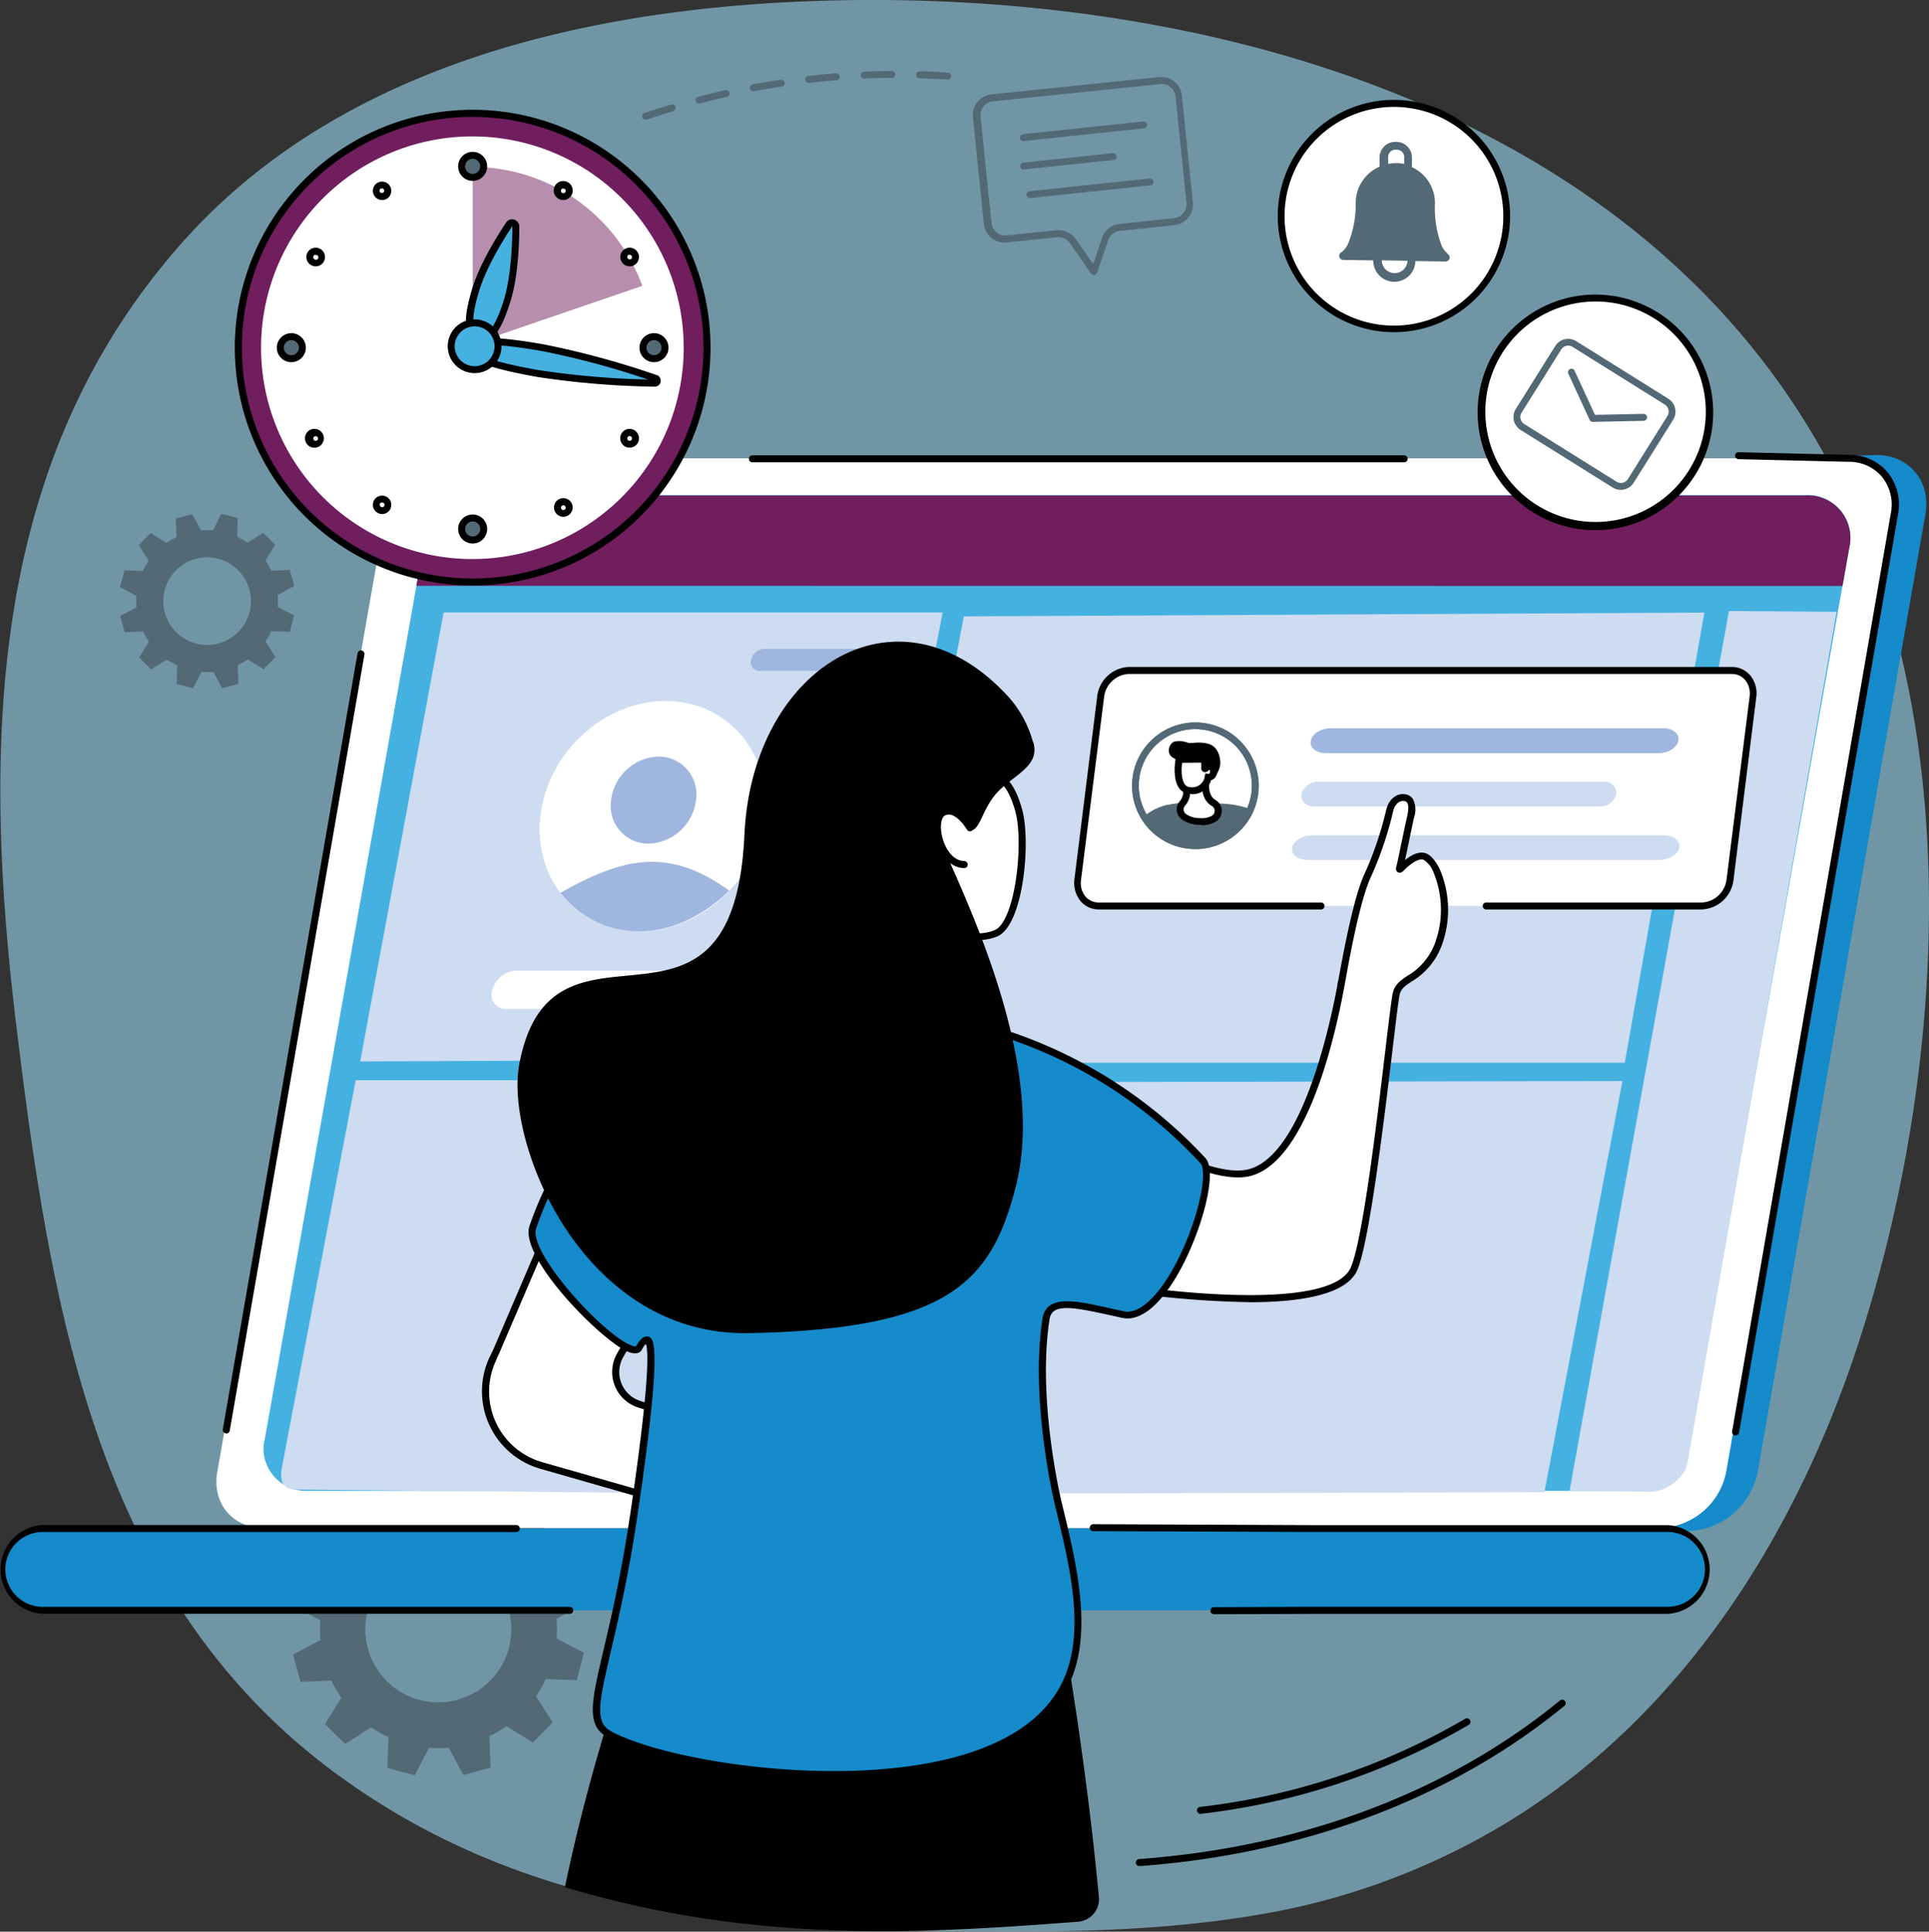 <svg xmlns="http://www.w3.org/2000/svg" xmlns:xlink="http://www.w3.org/1999/xlink" viewBox="0 0 335.1 335.58"><rect x="0" y="0" width="335.1" height="335.58" fill="#333333" stroke="none"/><defs><style>.cls-1{fill:none;}.cls-2{clip-path:url(#clip-path);}.cls-3{opacity:0.6;}.cls-4{clip-path:url(#clip-path-3);}.cls-5{fill:#9ad8f3;}.cls-6{fill:#546976;}.cls-7{fill:#158bcb;}.cls-8{fill:#fff;}.cls-9{fill:#45b1e0;}.cls-10{fill:#701e5e;}.cls-11{fill:#cddcf1;}.cls-12{fill:#9fb6df;}.cls-13{opacity:0.5;}.cls-14{clip-path:url(#clip-path-4);}</style><clipPath id="clip-path"><rect class="cls-1" width="335.1" height="335.58"/></clipPath><clipPath id="clip-path-3"><rect class="cls-1" x="0.04" width="335.06" height="335.58"/></clipPath><clipPath id="clip-path-4"><rect class="cls-1" x="82.07" y="29.04" width="29.52" height="30.76"/></clipPath></defs><g id="Layer_2" data-name="Layer 2"><g id="Layer_1-2" data-name="Layer 1"><g id="Group_206" data-name="Group 206"><g class="cls-2"><g id="Group_205" data-name="Group 205"><g id="Group_204" data-name="Group 204"><g class="cls-2"><g id="Group_203" data-name="Group 203"><g id="Group_199" data-name="Group 199" class="cls-3"><g id="Group_198" data-name="Group 198"><g class="cls-4"><g id="Group_197" data-name="Group 197"><path id="Path_2417" data-name="Path 2417" class="cls-5" d="M141.27.18c76.11-2.7,161.18,24.09,186.19,103.47,12.88,40.89,8.33,91-5.13,131.25-10.62,31.75-29.43,61.73-58.13,80.21a121.67,121.67,0,0,1-46.31,17.64l-1.3.21c-17.4,2.75-35.12,2.75-52.74,2.55-38.1-.45-73.77-4.19-105.25-27.23C17,277.84,8.93,228.33,2.77,177.67c-6-49.71-4.2-97.43,28-134.53C57.46,12.28,99.61,1.67,141.27.18"/></g></g></g></g><path id="Path_2418" data-name="Path 2418" class="cls-6" d="M101.37,278.7l-1.3-4.75-5.38.24a19.84,19.84,0,0,0-1.72-3l2.84-4.56-3.5-3.47-4.53,2.9a19.93,19.93,0,0,0-3-1.7L85,259l-4.76-1.25-2.47,4.77a20.79,20.79,0,0,0-3.44,0l-2.52-4.75-4.75,1.3.24,5.37a20.81,20.81,0,0,0-3,1.73l-4.56-2.84-3.46,3.5,2.9,4.53a19.93,19.93,0,0,0-1.7,3l-5.38-.19L50.88,279l4.77,2.47a19.75,19.75,0,0,0,0,3.44l-4.75,2.53,1.3,4.75,5.37-.24a20.42,20.42,0,0,0,1.73,3l-2.85,4.56,3.5,3.47,4.53-2.9a21.41,21.41,0,0,0,3,1.7l-.19,5.38,4.77,1.25,2.47-4.78a20.68,20.68,0,0,0,3.43,0l2.53,4.75,4.75-1.3L85,301.61a20.86,20.86,0,0,0,3-1.72l4.56,2.84,3.46-3.5-2.9-4.53a20.44,20.44,0,0,0,1.7-3l5.38.19,1.24-4.77-4.76-2.48a21.82,21.82,0,0,0,0-3.43ZM79.49,295.29a12.68,12.68,0,1,1,8.88-15.59h0a12.67,12.67,0,0,1-8.86,15.58h0"/><path id="Path_2419" data-name="Path 2419" class="cls-7" d="M229.94,258.29c-5.6-4.58-11.48-8.85-17.5-12.92-12.23-8.26-25.12-15.65-38.14-22.8-6.85-3.76-14-7.17-21-10.67s-14.14-7-21.23-10.51l-19.41-9.58C98,142.15,82,85.85,85.2,85.85L326,79.05c5.67,0,9.48,4.61,8.48,10.28L305.34,255.74A12.8,12.8,0,0,1,293.25,266h-53.6c-3.16-2.66-6.51-5.12-9.71-7.74"/><path id="Path_2420" data-name="Path 2420" class="cls-8" d="M78.32,79.63H321.05c5.36,0,8.94,4.34,8,9.7L299.86,255.74a12.06,12.06,0,0,1-11.4,9.7H45.74c-5.36,0-8.94-4.34-8-9.7L66.92,89.32a12.07,12.07,0,0,1,11.4-9.7"/><path id="Path_2421" data-name="Path 2421" d="M301.5,249.38h-.1a.62.62,0,0,1-.5-.7L328.46,89.22a7.7,7.7,0,0,0-1.55-6.41,7.45,7.45,0,0,0-5.85-2.58L302,79.77a.62.62,0,0,1-.58-.64.6.6,0,0,1,.6-.57l19.1.46a8.64,8.64,0,0,1,6.77,3,8.93,8.93,0,0,1,1.82,7.4L302.1,248.88a.62.62,0,0,1-.6.5"/><path id="Path_2422" data-name="Path 2422" d="M130.78,80.31a.61.61,0,1,1,0-1.21H244a.61.61,0,0,1,0,1.21Z"/><path id="Path_2423" data-name="Path 2423" d="M39.31,249h-.1a.61.61,0,0,1-.5-.7L62.11,113.5a.6.6,0,0,1,.7-.49.61.61,0,0,1,.5.7L39.91,248.54a.61.61,0,0,1-.6.5"/><path id="Path_2424" data-name="Path 2424" class="cls-7" d="M7.43,265.54H289.71a7.11,7.11,0,0,1,0,14.21H7.43a7.11,7.11,0,0,1,0-14.21"/><path id="Path_2425" data-name="Path 2425" class="cls-9" d="M84.31,86h229.4a7.4,7.4,0,0,1,7.73,7.07,7.57,7.57,0,0,1-.17,2L293.68,250a11.36,11.36,0,0,1-10.77,9H53.51A7.42,7.42,0,0,1,45.77,252,7.13,7.13,0,0,1,46,250L73.53,95.07a11.36,11.36,0,0,1,10.78-9"/><path id="Path_2426" data-name="Path 2426" class="cls-10" d="M320.07,101.8l1.2-6.71a7.41,7.41,0,0,0-5.6-8.85,7.57,7.57,0,0,0-2-.17H84.31a11.34,11.34,0,0,0-10.78,9l-1.2,6.71Z"/><path id="Path_2427" data-name="Path 2427" class="cls-11" d="M282.25,184.63H152.61l14.82-77.55,128.65-.66Z"/><path id="Path_2428" data-name="Path 2428" class="cls-11" d="M268.29,259.24,159,259.51,173.64,188l108.21-.2Z"/><path id="Path_2429" data-name="Path 2429" class="cls-11" d="M155.28,259.77l-104-1c-2.18,0-2.73-1.63-2.32-3.78l12.83-67.33H170.24Z"/><path id="Path_2430" data-name="Path 2430" class="cls-11" d="M300.35,106.15l18.7.13L293.16,254.09c-.48,2.7-3.75,5.09-6.5,5.08l-14-.2Z"/><path id="Path_2431" data-name="Path 2431" class="cls-11" d="M149,184l-86.43.4,14.49-78h86.69Z"/><path id="Path_2432" data-name="Path 2432" class="cls-8" d="M132.82,141.78c-1.24,11-11,20-21.73,20s-18.47-9-17.22-20,11-20,21.73-20,18.46,8.95,17.22,20"/><path id="Path_2433" data-name="Path 2433" class="cls-12" d="M120.9,139a8.58,8.58,0,0,1-8.22,7.57,6.55,6.55,0,0,1-6.6-6.5,7.71,7.71,0,0,1,.08-1.07,8.59,8.59,0,0,1,8.22-7.57,6.55,6.55,0,0,1,6.6,6.5,6.35,6.35,0,0,1-.08,1.07"/><path id="Path_2434" data-name="Path 2434" class="cls-12" d="M97.35,155.1c10.68-6,18.66-8.1,29.32-.38-9.54,9.47-22.35,9.27-29.32.38"/><path id="Path_2435" data-name="Path 2435" class="cls-8" d="M126.7,175.29H87.94a2.46,2.46,0,0,1-2.56-2.36,2.38,2.38,0,0,1,.16-1,4.62,4.62,0,0,1,4.16-3.32h38.76A2.46,2.46,0,0,1,131,171a2.4,2.4,0,0,1-.15.95,4.61,4.61,0,0,1-4.16,3.31"/><path id="Path_2436" data-name="Path 2436" class="cls-12" d="M154.46,116.54H132a1.52,1.52,0,0,1-1.58-1.47,1.35,1.35,0,0,1,.05-.44,2.45,2.45,0,0,1,2.28-1.9h22.51a1.52,1.52,0,0,1,1.58,1.46,1.61,1.61,0,0,1-.05.44,2.46,2.46,0,0,1-2.29,1.91"/><path id="Path_2437" data-name="Path 2437" d="M210.85,280.41a.59.59,0,0,1-.58-.63.61.61,0,0,1,.58-.58l16.83-.06h62a6.5,6.5,0,0,0,0-13h-62L190,266a.61.61,0,1,1,0-1.21h0l37.67.16h62a7.72,7.72,0,0,1,0,15.42h-62l-16.83.06Z"/><path id="Path_2438" data-name="Path 2438" d="M98.9,280.35H7.43a7.72,7.72,0,0,1,0-15.42H89.69a.61.61,0,0,1,0,1.22H7.43a6.5,6.5,0,0,0,0,13H98.9a.61.61,0,1,1,0,1.21"/><path id="Path_2439" data-name="Path 2439" d="M197.93,324.18a.61.61,0,0,1,0-1.22c2.08-.15,4.18-.35,6.24-.59a.62.62,0,0,1,.68.54.61.61,0,0,1-.54.68c-2.08.24-4.2.44-6.3.59h0"/><path id="Path_2440" data-name="Path 2440" d="M204.2,323.59a.61.61,0,0,1-.07-1.21c25.81-2.94,49-12.28,66.9-27a.61.61,0,0,1,.77.94c-18.14,14.87-41.49,24.3-67.53,27.28h-.07"/><path id="Path_2441" data-name="Path 2441" d="M208.52,315.12a.61.61,0,0,1-.08-1.21,118.1,118.1,0,0,0,46.1-15.32.61.61,0,0,1,.62,1.05,119.34,119.34,0,0,1-46.57,15.47h-.07"/><path id="Path_2442" data-name="Path 2442" class="cls-10" d="M122.82,60.4A40.71,40.71,0,1,1,82.11,19.69h0A40.71,40.71,0,0,1,122.82,60.4"/><path id="Path_2443" data-name="Path 2443" d="M82.11,101.71A41.32,41.32,0,1,1,123.43,60.4a41.3,41.3,0,0,1-41.32,41.31m0-81.41a40.1,40.1,0,1,0,40.1,40.1h0a40.14,40.14,0,0,0-40.1-40.1"/><path id="Path_2444" data-name="Path 2444" class="cls-8" d="M118.77,60.41A36.71,36.71,0,1,1,82.06,23.7a36.71,36.71,0,0,1,36.71,36.71h0"/><g id="Group_202" data-name="Group 202" class="cls-13"><g id="Group_201" data-name="Group 201"><g class="cls-14"><g id="Group_200" data-name="Group 200"><path id="Path_2445" data-name="Path 2445" class="cls-10" d="M111.58,49.66A31.37,31.37,0,0,0,82.11,29h0l0,30.76Z"/></g></g></g></g><path id="Path_2446" data-name="Path 2446" class="cls-6" d="M84,28.9A1.91,1.91,0,1,1,82.11,27h0A1.9,1.9,0,0,1,84,28.9"/><path id="Path_2447" data-name="Path 2447" d="M82.11,31.42a2.52,2.52,0,1,1,2.52-2.52h0a2.52,2.52,0,0,1-2.52,2.52m0-3.83a1.31,1.31,0,1,0,1.31,1.31,1.31,1.31,0,0,0-1.31-1.31"/><path id="Path_2448" data-name="Path 2448" class="cls-6" d="M84,91.9A1.91,1.91,0,1,1,82.11,90h0A1.9,1.9,0,0,1,84,91.9"/><path id="Path_2449" data-name="Path 2449" d="M82.11,94.42a2.52,2.52,0,1,1,2.52-2.52h0a2.52,2.52,0,0,1-2.52,2.52m0-3.83a1.31,1.31,0,1,0,1.31,1.31,1.31,1.31,0,0,0-1.31-1.31"/><path id="Path_2450" data-name="Path 2450" class="cls-6" d="M50.61,58.49A1.91,1.91,0,1,1,48.7,60.4h0a1.9,1.9,0,0,1,1.91-1.91"/><path id="Path_2451" data-name="Path 2451" d="M50.61,62.92a2.52,2.52,0,1,1,2.52-2.52h0a2.52,2.52,0,0,1-2.52,2.52m0-3.83a1.31,1.31,0,1,0,1.31,1.31h0a1.31,1.31,0,0,0-1.31-1.31"/><path id="Path_2452" data-name="Path 2452" class="cls-6" d="M113.61,58.49a1.91,1.91,0,1,1-1.91,1.91h0a1.9,1.9,0,0,1,1.91-1.91"/><path id="Path_2453" data-name="Path 2453" d="M113.61,62.92a2.52,2.52,0,1,1,2.52-2.52,2.52,2.52,0,0,1-2.52,2.52m0-3.83a1.31,1.31,0,1,0,1.31,1.31h0a1.31,1.31,0,0,0-1.31-1.31"/><path id="Path_2454" data-name="Path 2454" class="cls-8" d="M67.24,32.61a1,1,0,1,1-1.39-.37,1,1,0,0,1,1.39.37h0"/><path id="Path_2455" data-name="Path 2455" d="M66.36,34.75a2,2,0,0,1-.42-.06,1.6,1.6,0,1,1,.42.06m0-2a.46.46,0,0,0-.2,0,.41.41,0,0,0,.37.74l0,0a.41.41,0,0,0,.15-.57.42.42,0,0,0-.36-.2"/><path id="Path_2456" data-name="Path 2456" class="cls-8" d="M54.32,75.27A1,1,0,1,1,54,76.66a1,1,0,0,1,.37-1.39h0"/><path id="Path_2457" data-name="Path 2457" d="M54.83,77.77a2,2,0,0,1-.42,0,1.64,1.64,0,1,1,.42,0m0-2a.41.41,0,1,0,.42.41.42.42,0,0,0-.31-.4h-.11"/><path id="Path_2458" data-name="Path 2458" class="cls-8" d="M108.88,43.77a1,1,0,1,1-.37,1.39,1,1,0,0,1,.37-1.39h0"/><path id="Path_2459" data-name="Path 2459" d="M109.4,46.27A1.62,1.62,0,1,1,111,44.65a1.47,1.47,0,0,1-.06.42,1.61,1.61,0,0,1-1.56,1.2m-.21-2a.41.41,0,0,0-.15.57.41.41,0,0,0,.25.19.42.42,0,0,0,.31,0,.41.41,0,0,0,.15-.57h0a.42.42,0,0,0-.56-.15"/><path id="Path_2460" data-name="Path 2460" class="cls-8" d="M55.34,43.77a1,1,0,1,1-1.39.37,1,1,0,0,1,1.39-.37h0"/><path id="Path_2461" data-name="Path 2461" d="M54.83,46.27a1.62,1.62,0,1,1,1.63-1.62,1.64,1.64,0,0,1-.22.81,1.59,1.59,0,0,1-1.41.81m0-2h-.11a.42.42,0,0,0-.29.51.47.47,0,0,0,.19.25.42.42,0,1,0,.43-.71h0a.46.46,0,0,0-.2,0"/><path id="Path_2462" data-name="Path 2462" class="cls-8" d="M109.9,75.27a1,1,0,0,1,.37,1.39,1,1,0,1,1-.37-1.39h0"/><path id="Path_2463" data-name="Path 2463" d="M109.39,77.77A1.63,1.63,0,1,1,111,76.15a1.66,1.66,0,0,1-.21.81,1.63,1.63,0,0,1-1.41.81m0-2h-.11a.42.42,0,0,0-.29.51.41.41,0,0,0,.5.29.46.46,0,0,0,.26-.19.43.43,0,0,0-.16-.57h0a.35.35,0,0,0-.2-.05"/><path id="Path_2464" data-name="Path 2464" class="cls-8" d="M65.48,87.17a1,1,0,1,1,.37,1.39,1,1,0,0,1-.37-1.39h0"/><path id="Path_2465" data-name="Path 2465" d="M66.36,89.3a1.6,1.6,0,1,1,1.41-.81,1.59,1.59,0,0,1-1.41.81m0-2h-.11a.41.41,0,0,0-.25.19h0a.38.38,0,0,0,0,.31.4.4,0,0,0,.5.3.43.43,0,0,0,.3-.51.44.44,0,0,0-.2-.25.35.35,0,0,0-.2,0"/><path id="Path_2466" data-name="Path 2466" class="cls-8" d="M97,32.61A1,1,0,1,1,97.35,34,1,1,0,0,1,97,32.61h0"/><path id="Path_2467" data-name="Path 2467" d="M97.86,34.75a1.65,1.65,0,1,1,.42-.06,2,2,0,0,1-.42.06m0-2h-.11a.42.42,0,0,0-.29.51.41.41,0,0,0,.5.29.41.41,0,0,0,.3-.51.44.44,0,0,0-.2-.25.46.46,0,0,0-.2,0"/><path id="Path_2468" data-name="Path 2468" class="cls-8" d="M97,87.65A1,1,0,1,1,97.35,89,1,1,0,0,1,97,87.65h0"/><path id="Path_2469" data-name="Path 2469" d="M97.86,89.78a1.62,1.62,0,0,1-1.62-1.63,1.67,1.67,0,0,1,.22-.81,1.62,1.62,0,1,1,1.4,2.44m0-2a.41.41,0,0,0-.36.21.41.41,0,0,0,.17.56.4.4,0,0,0,.54-.15.4.4,0,0,0-.15-.56.36.36,0,0,0-.2-.06"/><path id="Path_2470" data-name="Path 2470" class="cls-9" d="M93.52,64.9c-9.59-1.68-12.08-3.16-11.86-4.4s3.06-1.77,12.65-.09a149.69,149.69,0,0,1,19.39,5.26c.64.22.52.9-.15.89a149.2,149.2,0,0,1-20-1.66"/><path id="Path_2471" data-name="Path 2471" d="M113.57,67.17h0A148.89,148.89,0,0,1,93.42,65.5c-11.3-2-12.62-3.62-12.36-5.1s2.06-2.57,13.35-.58a148.61,148.61,0,0,1,19.48,5.28,1,1,0,0,1-.32,2.07M93.62,64.3a144.62,144.62,0,0,0,18.93,1.63A143.5,143.5,0,0,0,94.2,61c-11.33-2-11.92-.57-12-.4s0,1.7,11.37,3.7"/><path id="Path_2472" data-name="Path 2472" class="cls-9" d="M88.12,52.06C86.33,58,84.6,59.25,83.07,58.8s-2.27-2.49-.48-8.41c1.28-4.24,4.29-9.09,5.9-11.52.25-.37,1.09-.11,1.1.33,0,2.91-.18,8.62-1.46,12.86"/><path id="Path_2473" data-name="Path 2473" d="M83.65,59.49a2.85,2.85,0,0,1-.76-.11c-3-.91-1.93-5.67-.88-9.17,1.3-4.29,4.3-9.15,6-11.67a1.24,1.24,0,0,1,1.77-.13,1.22,1.22,0,0,1,.43.79c0,3-.19,8.74-1.49,13-1,3.2-2.51,7.26-5,7.26m5.28-20.18c-1.65,2.49-4.53,7.17-5.76,11.25-1,3.19-1.73,7.11.07,7.66s3.34-3.15,4.3-6.34C88.78,47.8,89,42.31,89,39.32h0"/><path id="Path_2474" data-name="Path 2474" class="cls-9" d="M86.51,60.15a4.06,4.06,0,1,1-4.05-4h0a4,4,0,0,1,4.05,4"/><path id="Path_2475" data-name="Path 2475" d="M82.46,64.82a4.67,4.67,0,1,1,4.66-4.67h0a4.67,4.67,0,0,1-4.66,4.67m0-8.12a3.46,3.46,0,1,0,3.45,3.45,3.45,3.45,0,0,0-3.45-3.45"/><path id="Path_2476" data-name="Path 2476" class="cls-6" d="M112.15,20.81a.6.6,0,0,1-.61-.6.59.59,0,0,1,.41-.58c1.53-.51,3.09-1,4.64-1.47a.6.6,0,0,1,.76.38.6.6,0,0,1-.38.77h0c-1.53.46-3.08.95-4.6,1.46a.58.58,0,0,1-.19,0M121.42,18a.6.6,0,0,1-.6-.6.59.59,0,0,1,.45-.59c1.56-.41,3.16-.79,4.73-1.15a.61.61,0,0,1,.72.46.6.6,0,0,1-.46.72c-1.56.35-3.13.74-4.68,1.14l-.16,0m9.45-2.12a.6.6,0,0,1-.6-.6.62.62,0,0,1,.49-.6c1.59-.3,3.2-.57,4.8-.81a.61.61,0,1,1,.18,1.2c-1.58.24-3.18.51-4.75.8h-.11m9.57-1.44a.61.61,0,0,1-.06-1.21c1.6-.18,3.23-.34,4.84-.47a.62.62,0,0,1,.65.56.6.6,0,0,1-.56.65c-1.59.13-3.2.28-4.8.46h-.07m24.18-.57h0c-1.6-.1-3.22-.18-4.81-.23a.61.61,0,1,1,0-1.21h0c1.61,0,3.25.13,4.86.24a.59.59,0,0,1,.56.65.62.62,0,0,1-.6.56m-14.52-.19a.61.61,0,0,1-.6-.61.62.62,0,0,1,.57-.6c1.62-.07,3.26-.11,4.87-.11h0a.6.6,0,0,1,.58.63.62.62,0,0,1-.58.58c-1.6,0-3.22,0-4.82.11h0"/><path id="Path_2477" data-name="Path 2477" class="cls-8" d="M260.31,61.1a19.86,19.86,0,1,1,6.29,27.37h0a19.86,19.86,0,0,1-6.29-27.37"/><path id="Path_2478" data-name="Path 2478" d="M277.11,92.1a20.46,20.46,0,1,1,17.38-9.6,20.45,20.45,0,0,1-17.38,9.6m.07-39.72a19.35,19.35,0,0,0-4.35.5,19.15,19.15,0,1,0,4.35-.5"/><path id="Path_2479" data-name="Path 2479" class="cls-6" d="M281.57,85.1a2.68,2.68,0,0,1-1.41-.4l-16-10a2.65,2.65,0,0,1-.84-3.65l6.85-10.94a2.65,2.65,0,0,1,3.65-.84l16,10a2.65,2.65,0,0,1,.84,3.65l-6.86,10.94a2.65,2.65,0,0,1-2.25,1.24m-.75-1.43a1.43,1.43,0,0,0,2-.46l6.85-10.93a1.45,1.45,0,0,0-.45-2l-16-10a1.44,1.44,0,0,0-2,.45l-6.86,10.94a1.44,1.44,0,0,0,.46,2Z"/><path id="Path_2480" data-name="Path 2480" class="cls-6" d="M276.68,73.26a.58.58,0,0,1-.55-.35l-3.69-8a.62.62,0,0,1,.3-.8.59.59,0,0,1,.8.3l3.69,8a.62.62,0,0,1-.3.81.74.74,0,0,1-.25.05"/><path id="Path_2481" data-name="Path 2481" class="cls-6" d="M276.72,73.29a.61.61,0,0,1,0-1.21l8.81-.18a.61.61,0,0,1,.6.61.62.62,0,0,1-.57.6l-8.82.18Z"/><path id="Path_2482" data-name="Path 2482" class="cls-6" d="M190,47.75a.58.58,0,0,1-.5-.26l-3.65-5.27a2.4,2.4,0,0,0-2.22-1l-8.72.9a3.61,3.61,0,0,1-4-3.22l-1.9-18.51a3.61,3.61,0,0,1,3.22-4l29.09-3a3.61,3.61,0,0,1,4,3.23h0l1.9,18.5a3.62,3.62,0,0,1-3.23,4h0l-9.48,1a2.43,2.43,0,0,0-2,1.61l-1.92,5.65a.6.6,0,0,1-.49.4H190M183.9,40a3.59,3.59,0,0,1,3,1.56l3,4.28,1.54-4.51a3.62,3.62,0,0,1,3.05-2.43l9.48-1a2.42,2.42,0,0,0,2.14-2.64h0l-1.9-18.5a2.41,2.41,0,0,0-2.63-2.15h0l-29.1,3a2.41,2.41,0,0,0-2.14,2.63h0l1.9,18.5a2.41,2.41,0,0,0,2.63,2.15h0l8.71-.9a2.36,2.36,0,0,1,.37,0"/><path id="Path_2483" data-name="Path 2483" class="cls-6" d="M177.82,24.5a.6.6,0,0,1-.07-1.2l20.92-2.21a.61.61,0,0,1,.62.6.62.62,0,0,1-.49.6L177.88,24.5h-.06"/><path id="Path_2484" data-name="Path 2484" class="cls-6" d="M177.83,29.46a.6.6,0,0,1-.6-.61.6.6,0,0,1,.53-.6l15.5-1.64a.62.62,0,0,1,.72.48.61.61,0,0,1-.48.71h-.11l-15.5,1.64h-.06"/><path id="Path_2485" data-name="Path 2485" class="cls-6" d="M178.92,34.42a.61.61,0,0,1-.6-.61.62.62,0,0,1,.54-.6L199.78,31a.6.6,0,0,1,.13,1.19L179,34.41h-.07"/><path id="Path_2486" data-name="Path 2486" class="cls-8" d="M222.59,37.54A19.57,19.57,0,1,1,242.15,57.1h0a19.56,19.56,0,0,1-19.56-19.56"/><path id="Path_2487" data-name="Path 2487" d="M242.15,57.71a20.18,20.18,0,1,1,20.18-20.17,20.17,20.17,0,0,1-20.18,20.17m0-39.14a19,19,0,1,0,19,19,19,19,0,0,0-19-19"/><path id="Path_2488" data-name="Path 2488" class="cls-6" d="M251.49,44.07a3.85,3.85,0,0,1-1.12-1.58,18.16,18.16,0,0,1-1.09-7.15v0a6.88,6.88,0,0,0-4-6.3l0-1.65a2.71,2.71,0,0,0-2.66-2.74h-.22a2.7,2.7,0,0,0-2.74,2.66l0,1.64a6.88,6.88,0,0,0-4.15,6.21,18,18,0,0,1-1.3,7.11,3.71,3.71,0,0,1-1.17,1.54.71.71,0,0,0-.39.78.73.73,0,0,0,.7.57l5.21.08a3.66,3.66,0,0,0,7.32.11l5.21.09a.74.74,0,0,0,.72-.55.69.69,0,0,0-.37-.79M241.15,27.3A1.27,1.27,0,0,1,242.44,26h.23a1.28,1.28,0,0,1,1.26,1.3l0,1.18a6.8,6.8,0,0,0-2.77,0Zm1.09,20.15a2.24,2.24,0,0,1-2.2-2.22l4.47.07a2.24,2.24,0,0,1-2.27,2.15"/><path id="Path_2489" data-name="Path 2489" class="cls-6" d="M51.11,101.82,50.33,99l-3.22.15a12.17,12.17,0,0,0-1-1.78l1.71-2.74-2.1-2.07L43,94.27a12.05,12.05,0,0,0-1.78-1L41.29,90l-2.86-.75L37,92.13a12.89,12.89,0,0,0-2.06,0L33.38,89.3l-2.85.78.15,3.22a13.14,13.14,0,0,0-1.78,1l-2.73-1.71-2.08,2.1,1.74,2.72a12.16,12.16,0,0,0-1,1.79l-3.22-.12L20.84,102l2.86,1.49a11.82,11.82,0,0,0,0,2.06L20.87,107l.78,2.85,3.22-.15a12.17,12.17,0,0,0,1,1.78l-1.71,2.73,2.1,2.08L29,114.59a12.16,12.16,0,0,0,1.79,1l-.11,3.23,2.85.75L35,116.72a11.81,11.81,0,0,0,2.06,0l1.52,2.85,2.84-.78-.14-3.23a12,12,0,0,0,1.77-1l2.74,1.7,2.07-2.1-1.74-2.72a12.05,12.05,0,0,0,1-1.78l3.23.11.75-2.86-2.86-1.48a12.88,12.88,0,0,0,0-2.06ZM38,111.77a7.61,7.61,0,1,1,5.32-9.35h0A7.61,7.61,0,0,1,38,111.77h0"/><path id="Path_2490" data-name="Path 2490" class="cls-8" d="M300.84,116.47c2.34,0,4,2.06,3.66,4.61l-3.95,31.7a5.18,5.18,0,0,1-4.81,4.61H190.91c-2.34,0-4-2.07-3.66-4.61l3.95-31.7a5.18,5.18,0,0,1,4.81-4.61Z"/><path id="Path_2491" data-name="Path 2491" d="M295.73,158H258.26a.61.61,0,1,1,0-1.21h37.47a4.56,4.56,0,0,0,4.21-4.08l4-31.7a3.75,3.75,0,0,0-.81-2.92,3,3,0,0,0-2.26-1H196a4.54,4.54,0,0,0-4.21,4.07l-4,31.7a3.7,3.7,0,0,0,.81,2.93,3,3,0,0,0,2.25,1h38.55a.61.61,0,1,1,0,1.21H190.91a4.15,4.15,0,0,1-3.16-1.41,5,5,0,0,1-1.1-3.88L190.6,121a5.79,5.79,0,0,1,5.41-5.13H300.83a4.14,4.14,0,0,1,3.16,1.4,4.88,4.88,0,0,1,1.1,3.88l-3.95,31.7a5.8,5.8,0,0,1-5.41,5.14"/><path id="Path_2492" data-name="Path 2492" class="cls-12" d="M288.16,130.84H230.27c-1.65,0-2.8-1-2.57-2.16s1.73-2.16,3.37-2.16H289c1.64,0,2.79,1,2.57,2.16s-1.73,2.16-3.37,2.16"/><path id="Path_2493" data-name="Path 2493" class="cls-11" d="M277.88,140.12H228.29c-1.41,0-2.39-1-2.2-2.15a2.89,2.89,0,0,1,2.89-2.16h49.6a2,2,0,0,1,2.2,2.16,2.9,2.9,0,0,1-2.9,2.15"/><path id="Path_2494" data-name="Path 2494" class="cls-11" d="M288.18,149.41h-61c-1.73,0-2.94-1-2.71-2.16s1.83-2.15,3.56-2.15h61c1.73,0,2.94,1,2.71,2.15s-1.83,2.16-3.56,2.16"/><path id="Path_2495" data-name="Path 2495" class="cls-6" d="M207.66,147.51a11,11,0,1,1,11-11,11,11,0,0,1-11,11m0-20.84a9.82,9.82,0,1,0,9.81,9.82,9.82,9.82,0,0,0-9.81-9.82"/><path id="Path_2496" data-name="Path 2496" class="cls-6" d="M208.39,139.51a20.15,20.15,0,0,0-5.85.37,9.77,9.77,0,0,0-3.76,1.9,10.25,10.25,0,0,0,18.37-1.24,16,16,0,0,0-5.81-.93c-1,0-2,0-3-.09"/><path id="Path_2497" data-name="Path 2497" class="cls-8" d="M206.06,136.52a3.31,3.31,0,0,1-.61,3,1.58,1.58,0,0,0,.08,2.23l.06.06a4.67,4.67,0,0,0,2.93.9,4.11,4.11,0,0,0,2.42-.55,1.58,1.58,0,0,0,.43-2.2,1.56,1.56,0,0,0-.51-.48c-.84-.48-1.73-1.63-1.29-4.34Z"/><path id="Path_2498" data-name="Path 2498" d="M208.73,143.29h-.23a5.33,5.33,0,0,1-3.29-1,2.17,2.17,0,0,1-.2-3.17,2.73,2.73,0,0,0,.46-2.39l-.15-.52,5-2-.17,1.06c-.22,1.31-.22,3,1,3.71a2.19,2.19,0,0,1,.79,3,2.13,2.13,0,0,1-.68.72,4.54,4.54,0,0,1-2.54.66m-2-6.4a3.66,3.66,0,0,1-.85,3,1,1,0,0,0-.26.71,1,1,0,0,0,.35.7,4.08,4.08,0,0,0,2.55.76,3.52,3.52,0,0,0,2.08-.45,1,1,0,0,0,.25-1.36.92.92,0,0,0-.3-.29c-.88-.5-1.83-1.59-1.7-3.93Z"/><path id="Path_2499" data-name="Path 2499" d="M209.34,135.46a2.94,2.94,0,0,0,1.87-.82,3.54,3.54,0,0,0,.78-2.3c-.05-.67-.3-2.57-2-3.09s-3.11,0-3.65-.22a4,4,0,0,0-2.23-.21c-1,.15-2,2.53.47,3.15l.22,0,4.53.66Z"/><path id="Path_2500" data-name="Path 2500" class="cls-8" d="M209.29,133.43v-1a.51.51,0,0,0-.51-.51h-3.94s-1,5.25,1.87,5.44A2.84,2.84,0,0,0,209.9,135a.86.86,0,0,0,.87-.56c.18-.49.16-1.34-.61-1.29a1,1,0,0,0-.75.35.06.06,0,0,1-.09,0,.05.05,0,0,1,0,0"/><path id="Path_2501" data-name="Path 2501" d="M207,137.93h-.34a2.37,2.37,0,0,1-1.77-.93c-1.27-1.63-.73-4.86-.66-5.22l.09-.5h4.45a1.13,1.13,0,0,1,1.12,1.12v.15l.22,0a1.22,1.22,0,0,1,1.08.47,1.83,1.83,0,0,1,.13,1.64,1.42,1.42,0,0,1-.94.89,3.36,3.36,0,0,1-3.39,2.42m-1.64-5.45c-.13,1.06-.18,2.9.5,3.77a1.16,1.16,0,0,0,.89.46,2.2,2.2,0,0,0,2.54-1.81v0l.09-.57.57.06a.25.25,0,0,0,.24-.17.79.79,0,0,0,0-.48h0a.41.41,0,0,0-.3.11.68.68,0,0,1-.94.13.66.66,0,0,1-.27-.53v-1Z"/><path id="Path_2502" data-name="Path 2502" class="cls-6" d="M207.66,147.51a11,11,0,1,1,11-11,11,11,0,0,1-11,11m0-20.84a9.82,9.82,0,1,0,9.81,9.82,9.82,9.82,0,0,0-9.81-9.82"/><path id="Path_2503" data-name="Path 2503" d="M118.65,267.35c-7.23,10-16.39,40.38-20.51,60.5,33.31,10,62.72,8,89.16,6a3.93,3.93,0,0,0,3.6-4.22v0c-2.36-25.28-6.6-48.4-6.6-48.4Z"/><path id="Path_2504" data-name="Path 2504" class="cls-8" d="M193.37,194.86s16.17,10.88,23.72,8.83c10.64-2.89,15.32-30,15.78-32.38s2.5-14.6,4.63-19.15a61.6,61.6,0,0,0,3.85-11.34c.39-1.63,1.5-2.41,2.59-2.24s1.6.9,1.06,3.32c-.63,2.8-1.18,5.61-1.69,8-.17.75-.47,1.46.06.93,1.23-1.25,2.85-2.47,4.11-2,2.37.86,4.9,8.86,2.35,15.2s-6.62,5.63-7.32,8.61-4.38,40.82-7.32,47.75c-4.23,10-44.78,2.69-44.78,2.69Z"/><path id="Path_2505" data-name="Path 2505" d="M217,226.22a174,174,0,0,1-26.66-2.56l-.56-.1,3.13-29.77.84.56c.14.1,13.46,9,21.23,9a7.43,7.43,0,0,0,2-.24c9.21-2.5,14-24.81,15.28-31.59l.06-.31c0-.28.13-.67.22-1.17.7-3.83,2.54-14,4.46-18.13a60.31,60.31,0,0,0,3.81-11.22c.44-1.82,1.78-2.93,3.27-2.7a1.9,1.9,0,0,1,1.36.8,4.13,4.13,0,0,1,.2,3.25c-.39,1.76-.75,3.51-1.1,5.2-.16.75-.31,1.48-.46,2.18,1.41-1.14,2.64-1.53,3.66-1.16s1.94,1.79,2.43,2.88a17.88,17.88,0,0,1,.28,13.11,12.21,12.21,0,0,1-5.22,6.26c-1.11.74-1.84,1.22-2.08,2.26-.2.82-.66,4.72-1.25,9.64-1.49,12.42-4,33.2-6.1,38.2-1.85,4.34-9.93,5.62-18.78,5.62m-25.9-3.66c11.55,2,40.3,5.25,43.56-2.43,2.06-4.85,4.54-25.52,6-37.87.62-5.16,1.07-8.89,1.28-9.78.35-1.5,1.39-2.19,2.59-3a11,11,0,0,0,4.76-5.71,16.84,16.84,0,0,0-.26-12.16,4.28,4.28,0,0,0-1.73-2.24c-.78-.28-2,.39-3.48,1.87-.15.15-.54.55-1,.28s-.34-.76-.2-1.28q.06-.23.12-.48c.19-.88.38-1.82.58-2.79.36-1.7.72-3.45,1.12-5.22.33-1.49.13-2.08,0-2.3a.72.72,0,0,0-.54-.29c-.86-.13-1.63.59-1.91,1.78a61.65,61.65,0,0,1-3.89,11.46c-1.86,4-3.69,14-4.37,17.83-.1.5-.17.9-.22,1.18l-.06.31c-1.65,8.91-6.53,29.93-16.15,32.54-6.82,1.85-19.92-6.14-23.38-8.37Z"/><path id="Path_2506" data-name="Path 2506" class="cls-8" d="M97.81,207.72,86.27,234.63c-.17.39-.37.78-.56,1.16a13.38,13.38,0,0,0,6.05,17.92,13.08,13.08,0,0,0,2.25.87l34.8,10,.92-14.76L111.09,244a5.88,5.88,0,0,1-3.85-7.36,5.53,5.53,0,0,1,.54-1.22l3.23-5.51Z"/><path id="Path_2507" data-name="Path 2507" d="M129.38,265.34,93.85,255.16a14,14,0,0,1-9.59-17.28,14.38,14.38,0,0,1,.91-2.36l.06-.11c.17-.35.33-.68.48-1l12-28,14,23.48-3.42,5.82a5.27,5.27,0,0,0,3,7.69l19.09,6ZM97.89,209.05,86.82,234.87c-.15.37-.33.73-.51,1.08l0,.11A12.75,12.75,0,0,0,92,253.16a12,12,0,0,0,2.15.84l34.08,9.76.85-13.54-18.19-5.69a6.48,6.48,0,0,1-4.25-8.12,6.36,6.36,0,0,1,.59-1.34l3-5.2Z"/><path id="Path_2508" data-name="Path 2508" class="cls-7" d="M125.32,180.13c19.49-8.7,57.16-6.89,83.58,21.47C212,204.93,203,230.08,195,228.35c-5.93-1.28-10.94-2.73-12.72-.75a2.88,2.88,0,0,0-.66,1.55c-2.23,14.23,2.13,32,2.13,32,2.61,10.66,5.43,22.19,1.4,30.94-10.86,23.66-66.41,16.24-79.41,9.1-5.34-2.94.27-11,4.2-37.43,2.93-19.66,4.64-36,1-29.67-1.78,3.09-20.4-15.46-18.45-21,4.26-12.15,11.76-23.61,32.8-33"/><path id="Path_2509" data-name="Path 2509" d="M144.89,308.82c-16.42,0-32.89-3.48-39.41-7.06-3.71-2-2.74-6.16-.62-15.19,1.28-5.42,3-12.84,4.52-22.86,3.58-24.07,3.25-29.22,2.81-30.24a4.29,4.29,0,0,0-.68,1c-.31.54-1,1-2.69.25C104,232.44,90.07,218.29,92,212.92c3.82-10.88,10.75-23.36,33.12-33.34,10.6-4.73,25.38-5.93,39.56-3.2a81.84,81.84,0,0,1,44.72,24.81c2.23,2.4-.72,13-4.7,20-3.22,5.67-6.68,8.42-9.75,7.76l-2.12-.47c-4.66-1-8.7-1.95-10-.47a2.25,2.25,0,0,0-.51,1.24c-2.19,13.94,2.07,31.63,2.12,31.81,2.56,10.49,5.47,22.38,1.36,31.33-2.73,6-8.38,10.39-16.79,13.17-7.08,2.33-15.56,3.27-24.05,3.27m-32.64-76.67a1.19,1.19,0,0,1,.32.05c.9.32,2.59.9-2,31.68-1.5,10.07-3.25,17.52-4.53,23-2,8.67-2.89,12.25,0,13.85,9.72,5.34,42,10.47,62.5,3.71,8.07-2.67,13.48-6.88,16.07-12.52,3.94-8.57,1.2-19.74-1.44-30.55-.05-.18-4.36-18.1-2.14-32.28a3.51,3.51,0,0,1,.8-1.86c1.8-2,6-1.08,11.19.1l2.12.46c2.47.54,5.55-2.08,8.44-7.16,4.25-7.48,6.37-17,4.86-18.59a80.73,80.73,0,0,0-44.06-24.45c-13.94-2.67-28.46-1.51-38.83,3.12-22,9.8-28.74,22-32.47,32.64-1.43,4.07,11,17.84,16.22,20.26.78.35,1.1.3,1.14.24.46-.8,1.07-1.67,1.79-1.67"/><path id="Path_2510" data-name="Path 2510" class="cls-8" d="M173.56,135.31c1.78.39,3,3.83,3.44,5.58,1.55,5.8,0,20-4.15,21.34s-4-.57-7,1.56c-2.4,1.71-2.45,4.35-3,10.1,0,.37,7.56,1.62,7.73,2,.38.74-3.1,10.79-17.48,10.59-13.62-.19-16.5-9.08-16.62-9.71-.08-.38,10-2.22,10.15-2.61,1.81-5.08,2.62-13.67,2.62-13.67s5.56-29.24,24.26-25.13"/><path id="Path_2511" data-name="Path 2511" d="M153.57,187h-.43c-14.61-.21-17.19-10.11-17.21-10.21-.13-.7.55-.86,2.06-1.23,1-.24,2.31-.53,3.59-.81,1.69-.38,3.95-.87,4.6-1.1,1.72-5,2.51-13.22,2.52-13.3v-.06c.13-.69,3.34-17.06,13.1-23.5a15,15,0,0,1,11.89-2.1c2.11.46,3.34,4,3.89,6,1.55,5.78.14,20.52-4.55,22.07a8.88,8.88,0,0,1-3.89.53,3.62,3.62,0,0,0-2.92,1c-2,1.41-2.18,3.59-2.61,8.36l-.08.89c.7.21,2.42.57,3.61.82,3.67.76,3.83.84,4,1.2.34.67-.37,2.39-1.18,3.69-1.46,2.36-6,7.78-16.42,7.78m-16.3-10c.68,1.82,4,8.62,15.89,8.79h.42c7.37,0,11.55-2.78,13.78-5.14a10.47,10.47,0,0,0,2.66-4.45c-.61-.17-2-.47-3.11-.7-4.28-.89-4.68-1-4.61-1.71l.12-1.3c.45-5,.67-7.5,3.11-9.23a4.73,4.73,0,0,1,3.7-1.17,7.9,7.9,0,0,0,3.44-.47c3.66-1.21,5.25-15,3.76-20.61-.59-2.2-1.73-4.88-3-5.16a13.87,13.87,0,0,0-11,1.94c-9.16,6-12.42,21.95-12.57,22.69s-.87,8.8-2.65,13.79c-.16.44-.18.5-5.4,1.65-1.6.35-3.7.81-4.58,1.08"/><path id="Path_2512" data-name="Path 2512" d="M167.45,150.81h0c-2.64-.07-4.42-2.72-5-5.32-.53-2.35-.08-4.27,1.16-4.9,2.81-1.43,5.31,2.74,5.41,2.92a.6.6,0,0,1-.21.83.61.61,0,0,1-.83-.21s-2-3.36-3.82-2.46c-.68.35-.9,1.87-.52,3.55.48,2.14,1.87,4.33,3.86,4.37a.61.61,0,0,1,0,1.22"/><path id="Path_2513" data-name="Path 2513" d="M179.48,128.9c1.23,4-2.86,5.46-5.89,8.41s-3.17,6.92-5.06,7a4.15,4.15,0,0,1-1.61-2.08c-.81-2-6.1-2-3,5.1,4.93,11.22,17.82,38.4,12.51,58.93-4.26,16.45-11.57,24.64-46.28,25.34-29.06.59-42.5-33.2-39.94-46.74,5.71-30.16,37.18,1.86,39.11-39.85,1.35-29.25,27-45.07,46.18-23.6a19.7,19.7,0,0,1,3.94,7.47"/></g></g></g></g></g></g></g></g></svg>